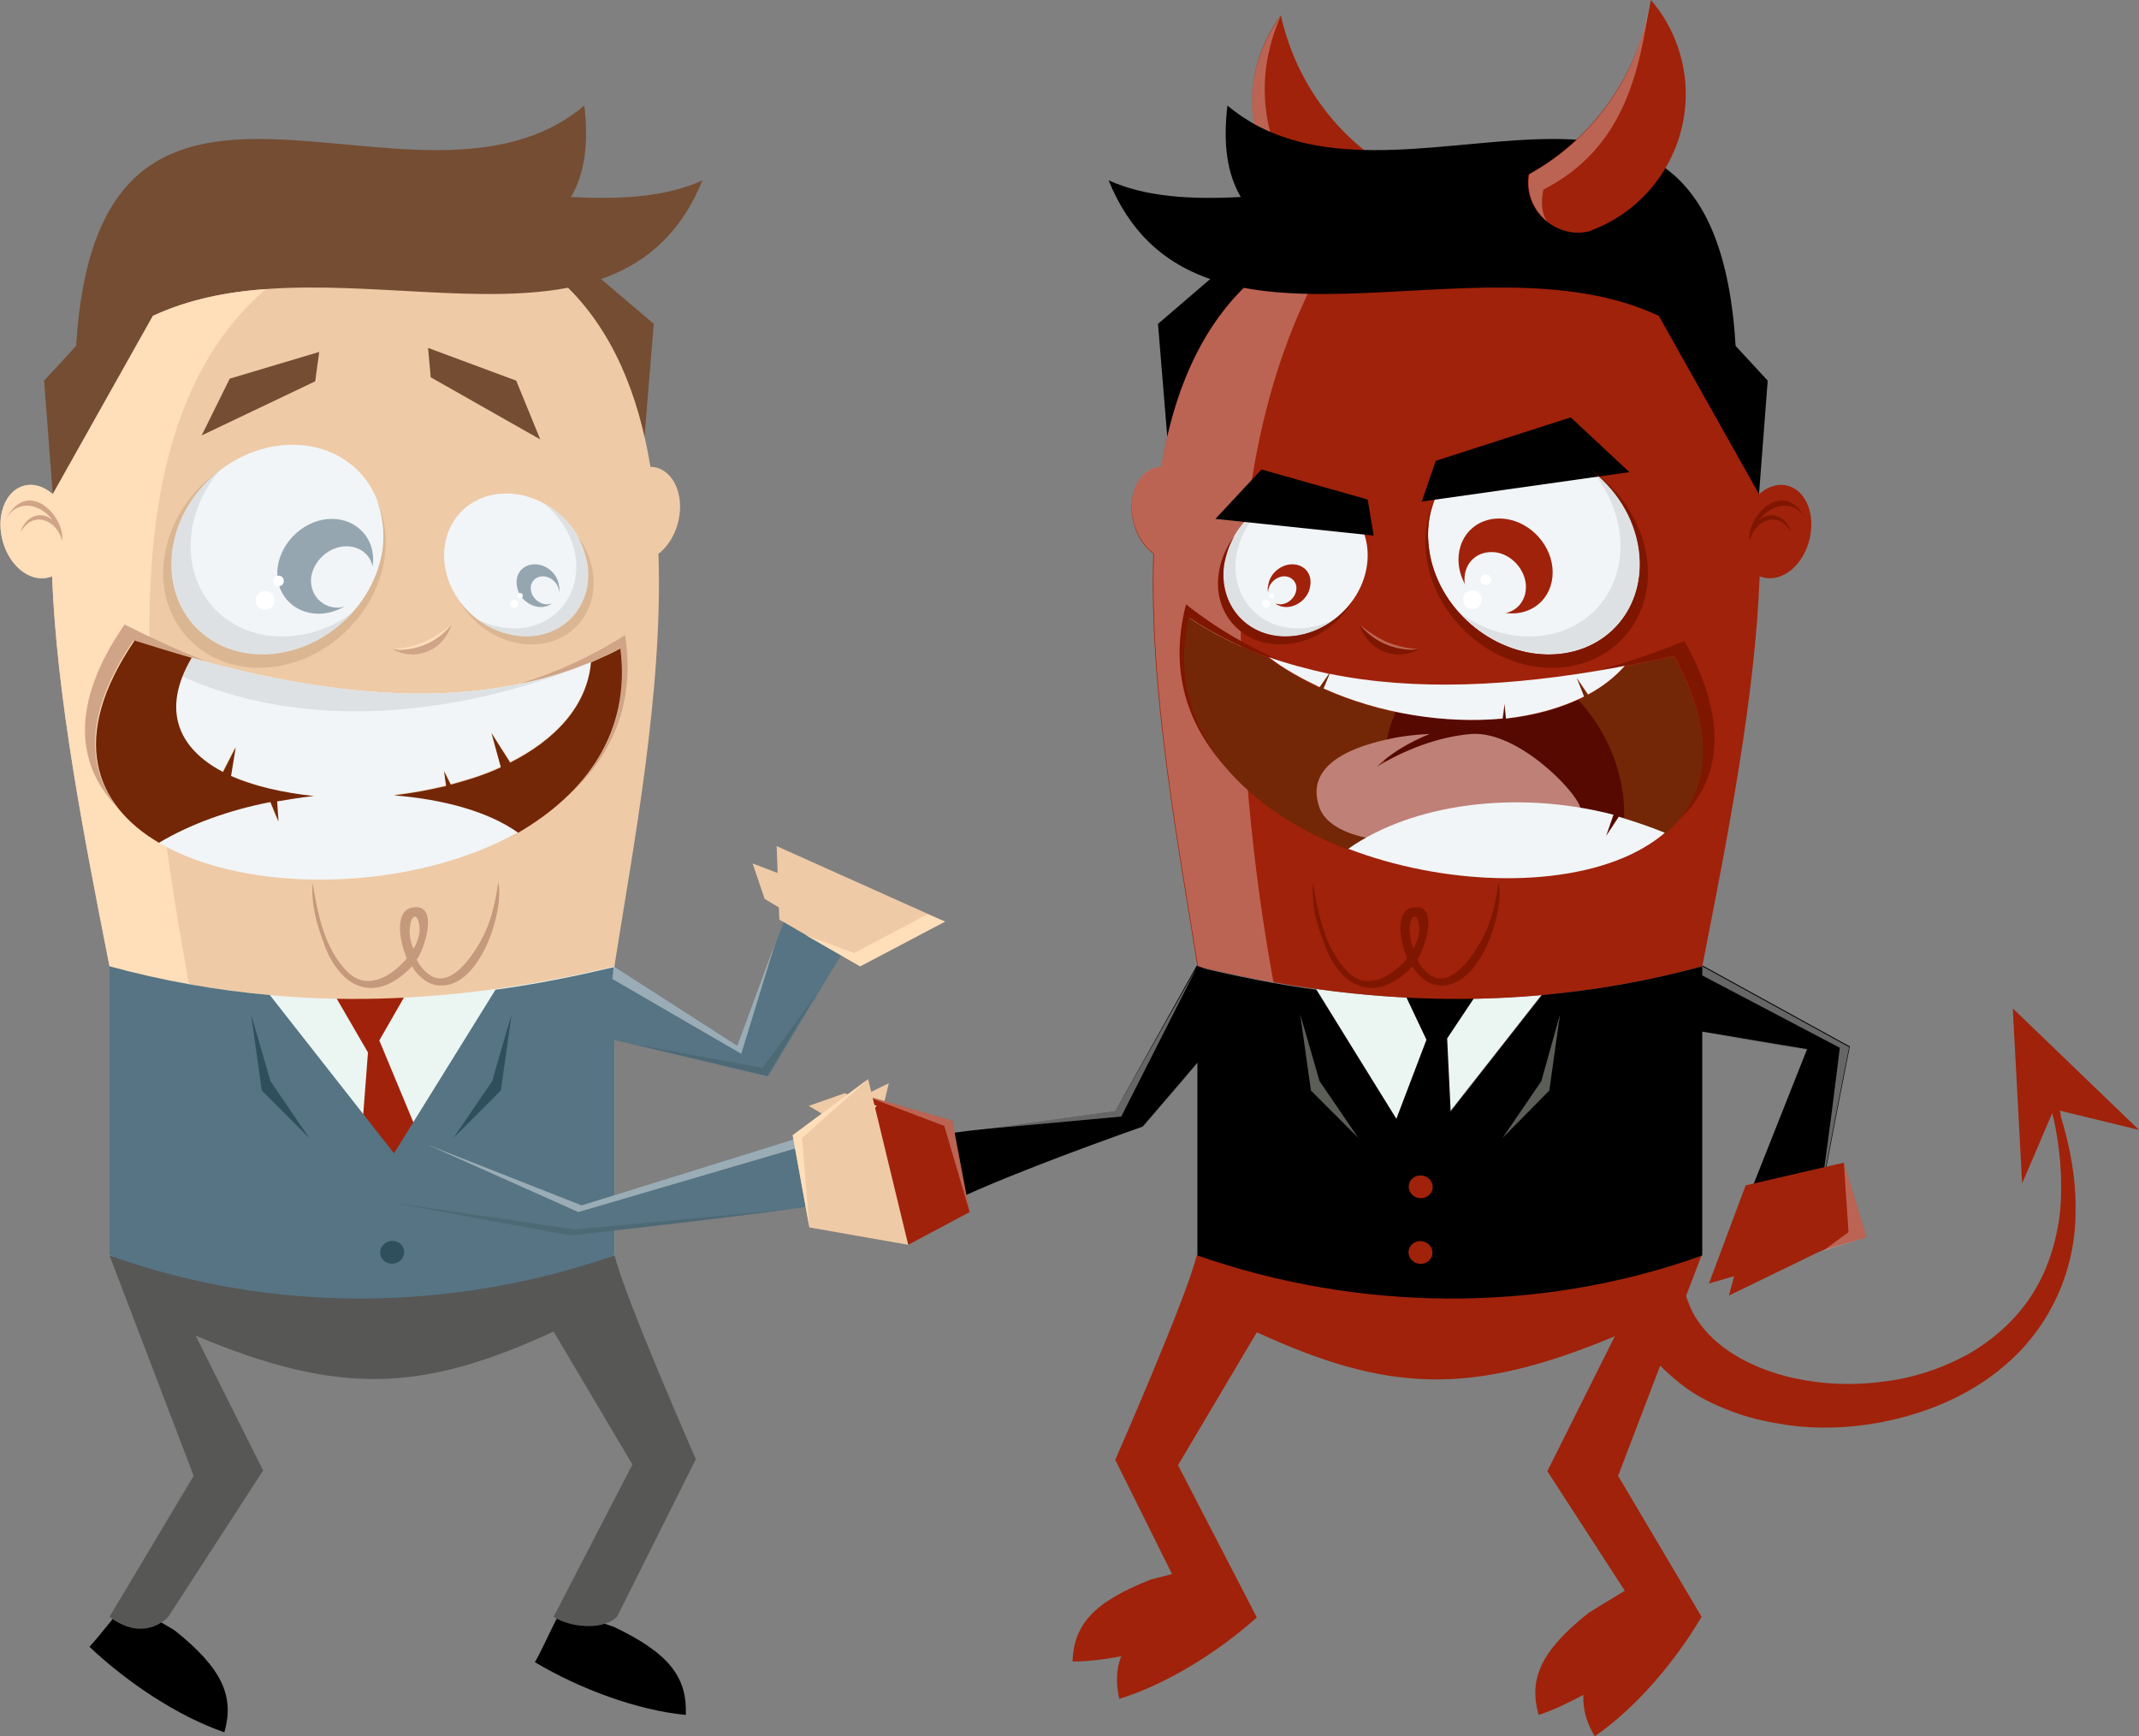<?xml version="1.0" encoding="utf-8"?>
<!-- Generator: Adobe Illustrator 18.1.1, SVG Export Plug-In . SVG Version: 6.00 Build 0)  -->
<svg version="1.1" id="Ebene_1" xmlns="http://www.w3.org/2000/svg" xmlns:xlink="http://www.w3.org/1999/xlink" x="0px" y="0px"
	 viewBox="0 0 320.3 260" enable-background="new 0 0 320.3 260" xml:space="preserve">
<rect x="0" y="0" width="320.3" height="260" fill="#808080" stroke="none"/>
<path fill="#A0220A" d="M308.4,166.3l11.9,2.9l-18.9-18.2l1.4,26.2l4.5-10.5c0.1,0.2,0.1,0.5,0.2,0.7c1,4.6,1.4,9.3,1,13.9
	c-0.5,4.6-1.9,9-4.3,12.7c-2.4,3.7-5.8,6.7-9.7,8.9c-3.9,2.1-8.2,3.5-12.6,4c-4.4,0.6-8.9,0.4-13.1-0.5c-4.2-0.9-8.2-2.6-11.3-5.1
	c-1.5-1.2-2.8-2.7-3.7-4.2c-0.5-0.8-0.8-1.6-1.1-2.4c-0.1-0.2-0.2-0.5-0.2-0.7l2.3-6c0,0-75.5-0.4-75.6,0
	c-1.6,6.5-12.2,30.6-12.2,30.6l8.5,17.1c-1,0.3-2,0.5-3.1,0.8c-8.7,3.4-11.6,6.8-11.8,12.3c2.3,0,4.8-0.3,7.3-0.8
	c-0.8,2-0.8,4.1-0.3,6.4c7.1-2.2,14.8-7,20.6-12.2l-11.8-22.8l11.8-19.9c19.4,8.9,31.8,9.7,53.6,0.6l-10.1,20.2l11.6,17.9
	c-1.8,1.1-3.6,2.2-5.4,3.3c-7.3,5.8-9,10-7.5,15.3c2.2-0.7,4.4-1.8,6.7-3c-0.1,2.2,0.5,4.2,1.7,6.2c6.1-4.2,12-11.1,16-17.9
	L242.3,221l6.3-16.5c1.3,1.3,2.7,2.5,4.1,3.5c2.3,1.6,4.8,2.7,7.3,3.6c2.5,0.9,5.1,1.4,7.7,1.8c5.1,0.7,10.3,0.4,15.3-0.7
	c5-1.1,9.8-3,14-5.8c2.1-1.4,4.1-3.1,5.8-4.9c1.7-1.9,3.2-3.9,4.4-6.2c1.2-2.2,2.1-4.6,2.7-7c0.6-2.4,0.9-4.9,0.9-7.3
	c0.1-4.9-0.8-9.7-2.2-14.3C308.6,166.8,308.5,166.5,308.4,166.3z"/>
<polygon fill-rule="evenodd" clip-rule="evenodd" fill="#EFCAA6" points="126,169.5 128,164.7 133.1,162.2 131.3,169.6 "/>
<path fill-rule="evenodd" clip-rule="evenodd" fill="#EBF5F2" d="M197.1,148.1l15.1,24.6l18.6-23.7c0.6-0.1,1.3-0.1,1.9-0.2
	C220.7,150.1,208.8,149.7,197.1,148.1z"/>
<polygon fill-rule="evenodd" clip-rule="evenodd" points="213.6,155.7 210.1,148.3 221.5,148.3 216.7,155.5 218,182.5 209.1,190.2 
	203.4,182.5 "/>
<polygon fill-rule="evenodd" clip-rule="evenodd" points="190.6,39.4 184,39.4 173.4,48.5 174.8,65.5 "/>
<path fill-rule="evenodd" clip-rule="evenodd" fill="#A0220A" d="M170.1,72.7c0.8-1.8,2.3-2.8,3.8-2.8c3.6-21.8,15.5-38.3,45.6-38.3
	c31.4,0,42.3,17.6,43.9,42.4c0,0,0,0,0,0c2.6-2.3,5.8-1.7,7.2,1.4c1.4,3.1,0.4,7.5-2.2,9.8c-1.6,1.4-3.4,1.7-4.9,1.1
	c-0.7,18.1-4.7,38.6-8.6,58.4c-26.1,7.1-51.1,5.9-75.6,0c-2.8-17.8-7.3-41.1-6.6-61.8c-0.2-0.1-0.3-0.2-0.5-0.4
	C169.6,80.2,168.7,75.8,170.1,72.7z"/>
<path opacity="0.3" fill-rule="evenodd" clip-rule="evenodd" fill="#FFFFFF" d="M185.8,93.9c0-25.3,6-45.6,15.7-59.8
	c-17.1,5.4-24.8,19-27.6,35.8c-1.6,0-3,1-3.8,2.8c-1.4,3.1-0.4,7.5,2.2,9.8c0.2,0.1,0.3,0.3,0.5,0.4c-0.7,20.8,3.8,44.1,6.6,61.8
	c3.8,0.9,7.5,1.7,11.3,2.4C187.4,129.3,185.8,110.6,185.8,93.9z"/>
<path fill-rule="evenodd" clip-rule="evenodd" fill="#F1F5F7" d="M227.5,66.6c-8.7,0-14.7,7-13.5,15.7c1.2,8.7,9.3,15.7,17.9,15.7
	c8.7,0,14.7-7,13.5-15.7C244.2,73.6,236.2,66.6,227.5,66.6z"/>
<path fill-rule="evenodd" clip-rule="evenodd" fill="#DDE1E3" d="M229,95.3c8.7,0,14.7-7,13.5-15.7c-0.5-3.5-2.1-6.8-4.4-9.4
	c3.8,2.9,6.6,7.2,7.3,12c1.2,8.7-4.8,15.7-13.5,15.7c-5.2,0-10.1-2.5-13.5-6.3C221.5,94,225.2,95.3,229,95.3z"/>
<path fill-rule="evenodd" clip-rule="evenodd" fill="#A0220A" d="M219.3,86.7c0-2.5,2-4.3,4.6-4c2.5,0.3,4.6,2.7,4.6,5.2
	c0,2-1.3,3.6-3.1,3.9c0,0,0,0,0.1,0c3.9,0.5,7-2.2,7-6.1c0-3.9-3.2-7.5-7.1-8c-3.9-0.5-7,2.2-7,6.1c0,1.4,0.4,2.7,1.1,3.9
	C219.3,87.4,219.3,87.1,219.3,86.7z"/>
<path fill-rule="evenodd" clip-rule="evenodd" fill="#F1F5F7" d="M195.5,73.9c5.9,0,10,4.8,9.2,10.7c-0.8,5.9-6.3,10.7-12.2,10.7
	c-5.9,0-10-4.8-9.2-10.7C184.1,78.7,189.6,73.9,195.5,73.9z"/>
<path fill-rule="evenodd" clip-rule="evenodd" fill="#DDE1E3" d="M183.3,84.6c0.6-4,3.3-7.5,6.8-9.4c-2.6,2-4.5,4.9-5,8.2
	c-0.8,5.9,3.3,10.7,9.2,10.7c1.9,0,3.7-0.5,5.4-1.3c-2.1,1.6-4.6,2.5-7.3,2.5C186.6,95.3,182.4,90.5,183.3,84.6z"/>
<path fill-rule="evenodd" clip-rule="evenodd" fill="#A0220A" d="M191.7,90.5c1.1,0,2.2-0.9,2.4-2.1c0.2-1.1-0.6-2.1-1.8-2.1
	c-1.1,0-2.2,0.9-2.4,2.1c0,0.1,0,0.2,0,0.3c-0.1-0.3-0.1-0.7,0-1c0.2-1.8,1.9-3.2,3.6-3.2c1.8,0,3,1.4,2.7,3.2
	c-0.2,1.8-1.9,3.2-3.6,3.2c-0.6,0-1.2-0.2-1.6-0.5C191.2,90.4,191.5,90.5,191.7,90.5z"/>
<polygon fill-rule="evenodd" clip-rule="evenodd" points="182,77.7 205.7,80.2 204.8,74.8 188.9,70.3 "/>
<polygon fill-rule="evenodd" clip-rule="evenodd" points="244,70.7 212.9,75.1 215,69 235.2,62.5 "/>
<path fill-rule="evenodd" clip-rule="evenodd" fill="#7F1600" d="M203.6,93.5c0.7,2.6,3.1,4.5,5.9,4.5c1.1,0,2.1-0.3,3-0.8
	c-0.4,0-0.8,0.1-1.2,0.1C208.2,97.2,205.4,95.8,203.6,93.5z"/>
<path opacity="0.3" fill-rule="evenodd" clip-rule="evenodd" fill="#FFFFFF" d="M203.6,93.5c0,0,2.1,1.9,4.5,2.8
	c2.4,0.9,4.4,0.9,4.4,0.9c-0.4,0-0.8,0.1-1.2,0.1C208.2,97.2,205.4,95.8,203.6,93.5z"/>
<g>
	<path fill-rule="evenodd" clip-rule="evenodd" fill="#7F1600" d="M182.5,85.8c0.3-2,1.1-3.9,2.4-5.6c-0.8,1.3-1.3,2.8-1.6,4.4
		c-0.8,5.9,3.3,10.7,9.2,10.7c3.9,0,7.6-2.1,9.9-5.1c-2.2,3.7-6.3,6.3-10.7,6.3C185.8,96.5,181.6,91.7,182.5,85.8z"/>
	<path fill-rule="evenodd" clip-rule="evenodd" fill="#7F1600" d="M214,82.3c1.2,8.7,9.3,15.7,17.9,15.7c8.7,0,14.7-7,13.5-15.7
		c-0.7-4.9-3.5-9.2-7.4-12.1c4.5,3,7.8,7.8,8.6,13.3c1.3,9.1-5.1,16.5-14.2,16.5s-17.5-7.4-18.8-16.5c-0.4-3.1,0-6.1,1.2-8.6
		C213.9,77.1,213.6,79.6,214,82.3z"/>
</g>
<path fill-rule="evenodd" clip-rule="evenodd" fill="#7F1600" d="M196.6,132.2c0.8,4.6,1.7,9.8,5.3,13.4c2.6,2.5,5.8,1,8-1.2
	c0.3-0.3,0.6-0.6,0.8-0.9c0-0.1-0.1-0.2-0.1-0.3c-0.7-1.6-2-6.7,0.9-7.3c4.2-0.8,1.8,6.4,0.7,7.8c0.4,0.8,1,1.6,1.8,2.2
	c3,2.2,6-2.1,7.2-4c2-3.2,2.7-6.2,3.2-9.8c1,4.1-2.8,16.6-9.4,15.4c-0.9-0.2-1.7-0.7-2.3-1.3c-0.5-0.4-0.9-1-1.2-1.5
	c-0.2,0.2-0.4,0.4-0.5,0.5c-1.3,1.3-3.1,2.5-5,2.7c-4.2,0.5-6.8-3.8-7.8-6.9C197,138,196.4,135.3,196.6,132.2L196.6,132.2z
	 M211.6,142.1c0.6-1,1.1-2.3,0.9-3.5c-0.3-2-1.2-1.6-1.4,0.1C211,139.9,211.3,141,211.6,142.1z"/>
<path fill-rule="evenodd" clip-rule="evenodd" fill="#FFFFFF" d="M222.5,86c0.5,0,0.8,0.4,0.8,0.8c0,0.5-0.4,0.8-0.8,0.8
	c-0.5,0-0.8-0.4-0.8-0.8C221.7,86.4,222,86,222.5,86L222.5,86z M220.5,88.4c0.8,0,1.4,0.6,1.4,1.4c0,0.8-0.6,1.4-1.4,1.4
	c-0.8,0-1.4-0.6-1.4-1.4C219,89,219.7,88.4,220.5,88.4z"/>
<path fill-rule="evenodd" clip-rule="evenodd" fill="#FFFFFF" d="M190.4,88.8c0.2,0,0.4,0.2,0.4,0.4c0,0.2-0.2,0.4-0.4,0.4
	c-0.2,0-0.4-0.2-0.4-0.4C190.1,88.9,190.2,88.8,190.4,88.8L190.4,88.8z M189.6,89.8c0.3,0,0.6,0.3,0.6,0.6c0,0.3-0.3,0.6-0.6,0.6
	c-0.3,0-0.6-0.3-0.6-0.6C188.9,90.1,189.2,89.8,189.6,89.8z"/>
<path fill-rule="evenodd" clip-rule="evenodd" fill="#7F1600" d="M262,81c0.7-3.1,4.4-4.7,6.2-1.3c0-0.1-0.1-0.2-0.1-0.4
	c-0.8-2-3-2.9-4.7-1.4c1.8-2.4,5.2-3.3,7-0.2C267.1,71.4,261.4,77.4,262,81z"/>
<path fill-rule="evenodd" clip-rule="evenodd" d="M270.6,157.1l-9,22.7c3.4-1.7,6.9-0.9,10.6,2.1c1.3-7.7,4.8-25.2,4.8-25.2
	l-22-12.1l-6,8.9L270.6,157.1z"/>
<path opacity="0.15" fill-rule="evenodd" clip-rule="evenodd" d="M271.5,156.7l-12.6-1.4l11.7,1.9l-3.6,9.2L271.5,156.7z"/>
<path opacity="0.4" fill-rule="evenodd" clip-rule="evenodd" fill="#FFFFFF" d="M276.9,156.8l-22-12.1l-0.7,1l21.3,11.2
	c0,0-2.1,17.4-3.4,25.1C273.4,174.3,276.9,156.8,276.9,156.8z"/>
<path fill-rule="evenodd" clip-rule="evenodd" d="M167,166.4l-30,4c2.5,2.9,5.2,6.4,3.2,10.7c8.8-4.7,30.9-12.4,30.9-12.4l17.6-20.5
	l-9.5-3.6L167,166.4z"/>
<path opacity="0.15" fill-rule="evenodd" clip-rule="evenodd" d="M170.7,168c0,0-9.6,3.9-18.8,7.9c9.2-3.7,19.3-7.2,19.3-7.2
	l6.7-7.8L170.7,168z"/>
<polygon opacity="0.4" fill-rule="evenodd" clip-rule="evenodd" fill="#FFFFFF" points="167.9,167.2 179.3,144.7 167,166.4 
	144.9,169.3 "/>
<path fill-rule="evenodd" clip-rule="evenodd" d="M212.3,172.7l18.6-23.7c7.9-0.7,15.9-2.1,24-4.3V188c-24.8,8.9-51.8,8.3-75.6,0
	c0-9.5,0-37.2,0-37.2v-6c5.9,1.4,11.8,2.6,17.8,3.4L212.3,172.7z"/>
<g>
	<polygon fill-rule="evenodd" clip-rule="evenodd" fill="#5B5D57" points="230.8,161.9 225,170.4 232,163.3 233.6,151.9 	"/>
	<polygon fill-rule="evenodd" clip-rule="evenodd" fill="#5B5D57" points="194.7,151.9 196.3,163.3 203.4,170.4 197.6,161.9 	"/>
	
		<ellipse transform="matrix(0.144 -0.99 0.99 0.144 -3.629 371.014)" fill-rule="evenodd" clip-rule="evenodd" fill="#A0220A" cx="212.6" cy="187.6" rx="1.7" ry="1.8"/>
	
		<ellipse transform="matrix(0.144 -0.99 0.99 0.144 6.104 362.592)" fill-rule="evenodd" clip-rule="evenodd" fill="#A0220A" cx="212.6" cy="177.8" rx="1.7" ry="1.8"/>
</g>
<g>
	<g>
		<path fill="#7F1600" d="M250.7,98.2c6.2,11.3,5.2,19.6,0.1,25.1c6.6-5.6,8.5-14.6,1.5-27.2l0-0.1c-4.4,1.7-8.6,3.2-12.7,4.3
			C243.2,99.8,246.9,99,250.7,98.2L250.7,98.2z"/>
		<path fill="#7F1600" d="M192.6,99.3c-5.3-2.2-10.3-5.1-15-8.8c-2.8,10.7,0.7,19.4,7.4,25.9c-6-6.2-9.1-14.2-6.9-23.9
			C182.5,95.4,187.3,97.7,192.6,99.3z"/>
	</g>
	<path fill="#732706" d="M178,92.5c1.3,0.9,2.7,1.7,4.1,2.5c2.5,1.3,5.1,2.5,7.8,3.5c0,0,0,0,0,0c2.3,1.7,4.9,3.2,7.6,4.5l1.4-2
		c0.1,0,0.1,0,0.2,0l-0.9,2.2c8.4,3.7,18.2,5.3,26.8,4.5l0.3-2.2l0.2,2.2c4.3-0.5,8.3-1.6,11.7-3.3l-1.1-2.8l1.7,2.5
		c2.1-1.2,4-2.6,5.5-4.3c2.4-0.5,4.9-1,7.4-1.5l0,0.1c6.8,12.4,5,21.1-1.4,26.5c0,0,0,0,0,0c-2.3-1-4.6-1.8-6.9-2.4l-1.9,2.9
		l1.1-3.2c-14.6-3.9-30.2-1.6-39.8,5c-4-1.5-7.8-3.5-11.1-5.8c0,0,0,0,0,0C181.1,114.6,175.2,104.9,178,92.5z"/>
	<path fill="#550900" d="M207.6,118.2c0.3,1.8,0.8,3.5,1.4,5.1c9.2-3.6,21.2-4.3,32.6-1.3l-1.1,3.2l1.9-2.9c0.3,0.1,0.5,0.1,0.8,0.2
		c0-1.4,0-2.8-0.3-4.3c-0.8-5.2-3.3-9.9-6.6-13.4c-3.2,1.5-6.8,2.4-10.7,2.8l-0.2-2.2l-0.3,2.2c-5.1,0.5-10.6,0.1-16.1-1
		C207.5,109.9,206.9,113.9,207.6,118.2z"/>
	<path fill="#BE8077" d="M208.3,110.6c1.8-0.4,3.8-0.6,5.8-0.7c-3.2,1.3-6,3-7.9,4.9c3.9-2.4,9.1-4.5,14.2-4.9
		c6.9-0.4,15.4,8.4,16.2,10.9c1.2,4.1-10.1,2.2-20.2,4.3c-10,2.1-17.7-0.3-18.9-4.4C196.2,116.7,198.2,112.7,208.3,110.6z"/>
	<g>
		<path fill="#F1F5F7" d="M241.6,122l-1.1,3.2l1.9-2.9c2.3,0.7,4.7,1.5,6.9,2.4c-1.5,1.3-3.3,2.4-5.2,3.3c0,0,0,0,0,0
			c-10.9,5.1-28.1,4.5-42.2-0.9C211.4,120.4,227,118.2,241.6,122z"/>
		<path fill="#F1F5F7" d="M241.8,100c0.5-0.1,1-0.2,1.5-0.3c-1.5,1.7-3.3,3.1-5.5,4.3l-1.7-2.5l1.1,2.8c-3.4,1.7-7.4,2.8-11.7,3.3
			l-0.2-2.2l-0.3,2.2c-8.6,0.8-18.3-0.7-26.8-4.5l0.9-2.2C211.9,103.5,226.3,102.8,241.8,100z"/>
		<path fill="#F1F5F7" d="M199,100.9l-1.4,2c-2.7-1.3-5.3-2.7-7.6-4.5C192.8,99.4,195.8,100.2,199,100.9z"/>
	</g>
</g>
<polygon fill-rule="evenodd" clip-rule="evenodd" fill="#A0220A" points="145.2,181.5 142.6,167.8 129,163.9 136,186.4 "/>
<polygon fill-rule="evenodd" clip-rule="evenodd" fill="#EFCAA6" points="131.3,165.6 126.5,163.7 121.1,165.6 127.7,169.5 "/>
<polygon fill-rule="evenodd" clip-rule="evenodd" fill="#A0220A" points="279.5,185.3 276.1,174.1 261.4,177.5 255.9,192.2 "/>
<path opacity="0.3" fill-rule="evenodd" clip-rule="evenodd" fill="#FFFFFF" d="M279.5,185.3l-3.4-11.2l0.7,10.4l-3.8,2.8
	L279.5,185.3z"/>
<polygon fill-rule="evenodd" clip-rule="evenodd" fill="#A0220A" points="272.9,187.2 258.9,194 260.7,187.2 269.7,182.9 "/>
<g>
	<path fill-rule="evenodd" clip-rule="evenodd" d="M91.9,243.6c-2.6-0.9-5.2-1.7-7.8-2.6c-1.4,2.5-2.6,5.4-4,7.9
		c6.7,4,15.3,7.2,22.6,7.9C102.9,251.2,100.3,247.6,91.9,243.6z"/>
	<path fill-rule="evenodd" clip-rule="evenodd" d="M26.1,244.1c7.3,5.8,9,10,7.5,15.3c-7-2.4-14.6-7.5-20.2-12.8
		c1.9-2.1,3.8-4.7,5.7-6.8C21.4,241.3,23.7,242.7,26.1,244.1z"/>
	<path fill-rule="evenodd" clip-rule="evenodd" fill="#575756" d="M16.4,188l12.6,33l-12.6,21.1c0,0,2.1,1.8,4.6,1.8
		c2.7,0,4.2-1.8,4.2-1.8l14.2-21.9L29.3,200c21.8,9.2,34.2,8.3,53.6-0.6l11.8,19.9l-11.8,22.8c0,0,1.9,1.4,5.3,1.4
		c3,0,4.2-1.4,4.2-1.4l11.8-23.6c0,0-10.6-24.1-12.2-30.6C91.9,187.6,16.4,188,16.4,188z"/>
</g>
<path fill-rule="evenodd" clip-rule="evenodd" fill="#EBF5F2" d="M16.4,114.8v34.6V188c25.2,5.9,50.4,6.3,75.6,0c0-9.5,0-39,0-39
	c0-11.4,0-22.8,0-34.2H16.4z"/>
<polygon fill-rule="evenodd" clip-rule="evenodd" fill="#754D33" points="80.7,39.4 87.2,39.4 97.9,48.5 96.5,65.5 "/>
<polygon fill-rule="evenodd" clip-rule="evenodd" fill="#A0220A" points="56.8,155.8 61.1,148.3 49.7,148.3 55.1,157.6 53.2,182.5 
	62.1,190.2 67.9,182.5 "/>
<path fill-rule="evenodd" clip-rule="evenodd" fill="#EFCAA6" d="M101.2,72.7c-0.8-1.8-2.3-2.8-3.8-2.8
	c-3.6-21.8-15.5-38.3-45.6-38.3C20.4,31.6,9.5,49.3,7.9,74c0,0,0,0,0,0c-2.6-2.3-5.8-1.7-7.2,1.4c-1.4,3.1-0.4,7.5,2.2,9.8
	c1.6,1.4,3.4,1.7,4.9,1.1c0.7,18.1,4.7,38.6,8.6,58.4c26.1,7.1,51.1,5.9,75.6,0c2.8-17.8,7.3-41.1,6.6-61.8c0.2-0.1,0.3-0.2,0.5-0.4
	C101.6,80.2,102.6,75.8,101.2,72.7z"/>
<path fill-rule="evenodd" clip-rule="evenodd" fill="#F1F5F7" d="M43.8,66.6c8.7,0,14.7,7,13.5,15.7C56,91,48,98,39.3,98
	c-8.7,0-14.7-7-13.5-15.7C27.1,73.6,35.1,66.6,43.8,66.6z"/>
<path fill-rule="evenodd" clip-rule="evenodd" fill="#DDE1E3" d="M42.2,95.3c-8.7,0-14.7-7-13.5-15.7c0.5-3.5,2.1-6.8,4.4-9.4
	c-3.8,2.9-6.6,7.2-7.3,12C24.6,91,30.7,98,39.3,98c5.2,0,10.1-2.5,13.5-6.3C49.8,94,46.1,95.3,42.2,95.3z"/>
<path fill-rule="evenodd" clip-rule="evenodd" fill="#95A6B1" d="M50.6,91c-2.5,0-4.3-2.1-4-4.6c0.4-2.5,2.7-4.6,5.3-4.6
	c2,0,3.6,1.3,3.9,3.1c0,0,0,0,0-0.1c0.6-3.9-2.2-7.1-6.1-7.1c-3.9,0-7.5,3.2-8.1,7.1c-0.6,3.9,2.2,7.1,6.1,7.1
	c1.4,0,2.7-0.4,3.9-1.1C51.3,90.9,50.9,91,50.6,91z"/>
<path fill-rule="evenodd" clip-rule="evenodd" fill="#F1F5F7" d="M75.8,73.9c-5.9,0-10,4.8-9.2,10.7c0.8,5.9,6.3,10.7,12.2,10.7
	c5.9,0,10-4.8,9.2-10.7C87.2,78.7,81.7,73.9,75.8,73.9z"/>
<path fill-rule="evenodd" clip-rule="evenodd" fill="#DDE1E3" d="M88,84.6c-0.6-4-3.3-7.5-6.8-9.4c2.6,2,4.5,4.9,5,8.2
	c0.8,5.9-3.3,10.7-9.2,10.7c-1.9,0-3.7-0.5-5.4-1.3c2.1,1.6,4.6,2.5,7.3,2.5C84.7,95.3,88.8,90.5,88,84.6z"/>
<path fill-rule="evenodd" clip-rule="evenodd" fill="#95A6B1" d="M81.9,90.5c-1.1,0-2.2-0.9-2.4-2.1c-0.2-1.1,0.6-2.1,1.8-2.1
	c1.1,0,2.2,0.9,2.4,2.1c0,0.1,0,0.2,0,0.3c0.1-0.3,0.1-0.7,0-1c-0.2-1.8-1.9-3.2-3.6-3.2c-1.8,0-3,1.4-2.7,3.2
	c0.2,1.8,1.9,3.2,3.6,3.2c0.6,0,1.2-0.2,1.6-0.5C82.4,90.4,82.1,90.5,81.9,90.5z"/>
<polygon fill-rule="evenodd" clip-rule="evenodd" fill="#754D33" points="34.4,56.7 47.8,52.7 47.2,57.1 30.2,65.2 "/>
<polygon fill-rule="evenodd" clip-rule="evenodd" fill="#754D33" points="77.3,57 64.1,52.1 64.5,56.5 80.9,65.8 "/>
<path fill-rule="evenodd" clip-rule="evenodd" fill="#D0A486" d="M67.6,93.5c-0.7,2.6-3.1,4.5-5.8,4.5c-1.1,0-2.1-0.3-3-0.8
	c0.4,0,0.8,0.1,1.2,0.1C63.1,97.2,65.8,95.8,67.6,93.5z"/>
<path fill-rule="evenodd" clip-rule="evenodd" fill="#FFDEBA" d="M67.6,93.5c0,0-2.1,1.9-4.5,2.8c-2.4,0.9-4.4,0.9-4.4,0.9
	c0.4,0,0.8,0.1,1.2,0.1C63.1,97.2,65.8,95.8,67.6,93.5z"/>
<g>
	<path fill-rule="evenodd" clip-rule="evenodd" fill="#DBB692" d="M88.8,85.8c-0.3-2-1.1-3.9-2.4-5.6c0.8,1.3,1.3,2.8,1.6,4.4
		c0.8,5.9-3.3,10.7-9.2,10.7c-3.9,0-7.6-2.1-9.9-5.1c2.2,3.7,6.3,6.3,10.7,6.3C85.5,96.5,89.6,91.7,88.8,85.8z"/>
	<path fill-rule="evenodd" clip-rule="evenodd" fill="#DBB692" d="M57.3,82.3C56,91,48,98,39.3,98c-8.7,0-14.7-7-13.5-15.7
		c0.7-4.9,3.5-9.2,7.4-12.1c-4.5,3-7.8,7.8-8.6,13.3c-1.3,9.1,5.1,16.5,14.2,16.5c9.1,0,17.5-7.4,18.8-16.5c0.4-3.1,0-6.1-1.2-8.6
		C57.3,77.1,57.6,79.6,57.3,82.3z"/>
</g>
<path fill-rule="evenodd" clip-rule="evenodd" fill="#C5997C" d="M46.8,132.2c0.8,4.6,1.7,9.8,5.3,13.4c2.6,2.5,5.8,1,8-1.2
	c0.3-0.3,0.6-0.6,0.8-0.9c0-0.1-0.1-0.2-0.1-0.3c-0.7-1.6-2-6.7,0.9-7.3c4.2-0.8,1.8,6.4,0.7,7.8c0.4,0.8,1,1.6,1.8,2.2
	c3,2.2,6-2.1,7.2-4c2-3.2,2.7-6.2,3.2-9.8c1,4.1-2.8,16.6-9.4,15.4c-0.9-0.2-1.7-0.7-2.3-1.3c-0.5-0.4-0.9-1-1.2-1.5
	c-0.2,0.2-0.4,0.4-0.5,0.5c-1.3,1.3-3.1,2.5-5,2.7c-4.2,0.5-6.8-3.8-7.8-6.9C47.3,138,46.6,135.3,46.8,132.2L46.8,132.2z
	 M61.9,142.1c0.6-1,1.1-2.3,0.9-3.5c-0.3-2-1.2-1.6-1.4,0.1C61.2,139.9,61.5,141,61.9,142.1z"/>
<path fill-rule="evenodd" clip-rule="evenodd" fill="#754D33" d="M85.5,29.5c2-3.4,2.7-7.8,2-13.7c-24.9,21-72.7-19.5-76.1,36
	l-4.8,5.2L7.9,74l15-26.7C50.4,34.4,92.5,58.1,105.2,27C99.8,29.5,92.9,29.9,85.5,29.5z"/>
<path fill-rule="evenodd" clip-rule="evenodd" fill="#FFFFFF" d="M41.7,86.2c0.5,0,0.8,0.4,0.8,0.8c0,0.5-0.4,0.8-0.8,0.8
	c-0.5,0-0.8-0.4-0.8-0.8C40.9,86.5,41.2,86.2,41.7,86.2L41.7,86.2z M39.7,88.5c0.8,0,1.4,0.6,1.4,1.4c0,0.8-0.6,1.4-1.4,1.4
	c-0.8,0-1.4-0.6-1.4-1.4C38.2,89.2,38.9,88.5,39.7,88.5z"/>
<path fill-rule="evenodd" clip-rule="evenodd" fill="#FFFFFF" d="M77.9,88.8c0.2,0,0.4,0.2,0.4,0.4c0,0.2-0.2,0.4-0.4,0.4
	c-0.2,0-0.4-0.2-0.4-0.4C77.5,88.9,77.7,88.8,77.9,88.8L77.9,88.8z M77,89.8c0.3,0,0.6,0.3,0.6,0.6c0,0.3-0.3,0.6-0.6,0.6
	c-0.3,0-0.6-0.3-0.6-0.6C76.4,90.1,76.7,89.8,77,89.8z"/>
<path fill-rule="evenodd" clip-rule="evenodd" fill="#FFDEBA" d="M39.8,43.3c-6,0.4-11.7,1.6-16.9,4L7.9,74c0,0,0,0,0,0l0,0
	c-2.6-2.3-5.8-1.7-7.2,1.4c-1.4,3.1-0.4,7.5,2.2,9.8c1.6,1.4,3.4,1.7,4.9,1.1c0.7,18.1,4.7,38.6,8.6,58.4c4,1.1,7.9,2,11.9,2.7
	C20.5,104.4,17,62.9,39.8,43.3z"/>
<path fill-rule="evenodd" clip-rule="evenodd" fill="#D0A486" d="M9.3,81c-0.7-3.1-4.4-4.7-6.2-1.3c0-0.1,0.1-0.2,0.1-0.4
	c0.8-2,3-2.9,4.7-1.4c-1.8-2.4-5.2-3.3-7-0.2C4.2,71.4,9.8,77.4,9.3,81z"/>
<g>
	<path fill-rule="evenodd" clip-rule="evenodd" fill="#F1F5F7" d="M40.4,120.1l1.2,2.9l-0.2-3c1.8-0.3,3.6-0.6,5.5-0.8
		c-4.6-0.4-8.9-1.4-12.4-3l0.7-4.3l-1.9,3.7c-6.5-3.4-9.4-9.1-4.7-17.1c22.5,6.3,43.1,7.7,59.9,0.6c-0.6,6.6-5.4,11.6-12.1,15
		l-2.8-4.4l1.4,5.1c-2.3,1.1-4.9,1.9-7.5,2.6l-1-2l0.3,2.2c-2.5,0.6-5.2,1.1-7.8,1.4c7.4,0.6,14.1,2.4,18.6,5.6
		c-16,9-40.5,9.4-53.8,1.6C28.5,123.3,34.3,121.3,40.4,120.1z"/>
	<path fill-rule="evenodd" clip-rule="evenodd" fill="#DDE1E3" d="M27.3,101.3c0.4-0.9,0.8-1.8,1.4-2.8c22.5,6.3,43.1,7.7,59.9,0.6
		C72,106.1,47.8,110.5,27.3,101.3z"/>
	<g>
		<path fill="#D0A486" d="M20,95.9c-7.3,10.7-7.1,19-2.5,24.9c-6-6.2-7.1-15.3,1.1-27.2l0-0.1c4.2,2.1,8.3,4,12.2,5.5
			C27.3,98.1,23.7,97,20,95.9L20,95.9z"/>
		<path fill="#D0A486" d="M77.8,102.4c5.5-1.7,10.8-4.1,15.8-7.3c1.7,10.9-2.5,19.2-9.8,25.1c6.6-5.6,10.4-13.3,9.1-23.2
			C88.2,99.6,83.1,101.3,77.8,102.4z"/>
	</g>
	<path fill-rule="evenodd" clip-rule="evenodd" fill="#732706" d="M34.6,116.2l0.7-4.3l-1.9,3.7c-6.5-3.4-9.4-9.1-4.7-17.1l0,0
		c-2.8-0.8-5.7-1.7-8.6-2.6l0,0.1c-9.8,14.4-6,24.5,3.7,30.2c0,0,0,0,0,0c4.7-2.8,10.5-4.9,16.7-6.1l1.2,2.9l-0.2-3
		c1.8-0.3,3.6-0.6,5.5-0.8C42.3,118.7,38,117.7,34.6,116.2z M92.9,97.1c-1.4,0.8-2.9,1.4-4.4,2.1c-0.6,6.6-5.4,11.6-12.1,15
		l-2.8-4.4l1.4,5.1c-2.3,1.1-4.9,1.9-7.5,2.6l-1-2l0.3,2.2c-2.5,0.6-5.2,1.1-7.8,1.4c7.4,0.6,14.1,2.4,18.6,5.6c0,0,0,0,0,0
		C87.7,118.8,94.5,109.7,92.9,97.1z"/>
</g>
<path fill-rule="evenodd" clip-rule="evenodd" fill="#567483" d="M59,172.7l-18.6-23.7c-7.9-0.7-15.9-2.1-24-4.3V188
	c24.8,8.9,51.8,8.3,75.6,0c0-9.5,0-37.2,0-37.2v-6c-5.9,1.4-11.8,2.6-17.8,3.4L59,172.7z"/>
<g>
	<polygon fill-rule="evenodd" clip-rule="evenodd" fill="#2E4F5B" points="37.6,151.9 39.2,163.3 46.3,170.4 40.5,161.9 	"/>
	<polygon fill-rule="evenodd" clip-rule="evenodd" fill="#2E4F5B" points="73.7,161.9 67.9,170.4 75,163.3 76.6,151.9 	"/>
</g>
<g>
	
		<ellipse transform="matrix(-0.144 -0.99 0.99 -0.144 -118.543 272.648)" fill-rule="evenodd" clip-rule="evenodd" fill="#2E4F5B" cx="58.7" cy="187.6" rx="1.7" ry="1.8"/>
</g>
<path fill-rule="evenodd" clip-rule="evenodd" fill="#567483" d="M110.4,156.6l8.6-22.9c1.4,3.6,4.5,5.3,9.3,5.6
	c-4.2,6.6-13.3,21.9-13.3,21.9l-24.4-5.8l1.5-10.6L110.4,156.6z"/>
<path opacity="0.1" fill-rule="evenodd" clip-rule="evenodd" d="M114.2,159.9l-19.6-3.6l20.3,4.8c0,0,3.7-6.3,7.5-12.5
	C118.3,154.4,114.2,159.9,114.2,159.9z"/>
<polygon opacity="0.4" fill-rule="evenodd" clip-rule="evenodd" fill="#FFFFFF" points="111,157.8 116.1,141.2 110.4,156.6 
	91.9,144.7 91.7,146.6 "/>
<polygon fill-rule="evenodd" clip-rule="evenodd" fill="#EFCAA6" points="128.8,144.7 116.7,137.7 116.3,126.7 141.5,138 "/>
<polygon fill-rule="evenodd" clip-rule="evenodd" fill="#FFDEBA" points="127.9,142.7 120.6,140 128.8,144.7 141.5,138 138.9,136.9 
	"/>
<polygon fill-rule="evenodd" clip-rule="evenodd" fill="#EFCAA6" points="119,137.3 114.5,134.6 112.7,129.3 119.8,132 "/>
<polygon opacity="0.3" fill-rule="evenodd" clip-rule="evenodd" fill="#FFFFFF" points="145.2,181.5 142.6,167.8 129,163.9 
	141.4,168.6 "/>
<path fill-rule="evenodd" clip-rule="evenodd" fill="#567483" d="M87.1,180.5l36-11.2c-0.1,3.8,0,8.2,4.2,10.4
	c-9.8,1.8-42,5.3-42,5.3l-26.6-4.9l5.2-8.7L87.1,180.5z"/>
<path opacity="0.1" fill-rule="evenodd" clip-rule="evenodd" d="M86.1,184.1l-27.3-4l26.6,4.9c0,0,19.5-2.1,32.7-3.9
	C104.5,182.4,86.1,184.1,86.1,184.1z"/>
<path opacity="0.4" fill-rule="evenodd" clip-rule="evenodd" fill="#FFFFFF" d="M123.1,170.8c0-0.5,0-1,0-1.5l-36,11.2L64,171.4
	l22.6,10.1L123.1,170.8z"/>
<polygon fill-rule="evenodd" clip-rule="evenodd" fill="#EFCAA6" points="121.2,183.8 118.7,170 130,161.6 136,186.4 "/>
<polygon fill-rule="evenodd" clip-rule="evenodd" fill="#FFDEBA" points="121.2,183.8 118.7,170 130,161.6 120.1,170.4 "/>
<path fill="#A0220A" d="M211.8,27.1c1.4,5.6-3.7,10.1-8.5,9.1c-0.2-0.1-0.5-0.1-0.7-0.2c-11.4-3.6-17.7-15.9-14.1-27.3
	c0.8-2.4,1.9-4.5,3.3-6.4C194.2,13.1,201.4,22.4,211.8,27.1z"/>
<path opacity="0.3" fill="#FFFFFF" d="M189.6,10c0.4-2.7,1.1-5.2,2.2-7.6c-1.4,1.9-2.5,4-3.3,6.4c-3.6,11.4,2.7,23.6,14.1,27.3
	c0.2,0.1,0.4,0.1,0.7,0.2c1.1,0.2,2.2,0.2,3.2-0.1C195.4,33.8,188,22.4,189.6,10z"/>
<path fill-rule="evenodd" clip-rule="evenodd" d="M185.8,29.5c-2-3.4-2.7-7.8-2-13.7c24.9,21,72.7-19.5,76.1,36l4.8,5.2L263.4,74
	l-15-26.7C220.9,34.4,178.7,58.1,166,27C171.5,29.5,178.3,29.9,185.8,29.5z"/>
<path fill="#A0220A" d="M228.9,26.1c-0.9,5.7,4.5,9.8,9.2,8.5c0.2-0.1,0.4-0.2,0.7-0.3c11.1-4.5,16.5-17.1,12.1-28.2
	c-0.9-2.3-2.2-4.4-3.7-6.1C245.4,10.8,238.9,20.6,228.9,26.1z"/>
<path opacity="0.3" fill="#FFFFFF" d="M231.1,28.4c12.1-6.2,14.4-17.6,16-28.4c-1.6,10.8-8.1,20.6-18.1,26.1c-0.5,3,0.8,5.5,2.7,7.1
	C230.9,32.1,230.7,30.5,231.1,28.4z"/>
</svg>
